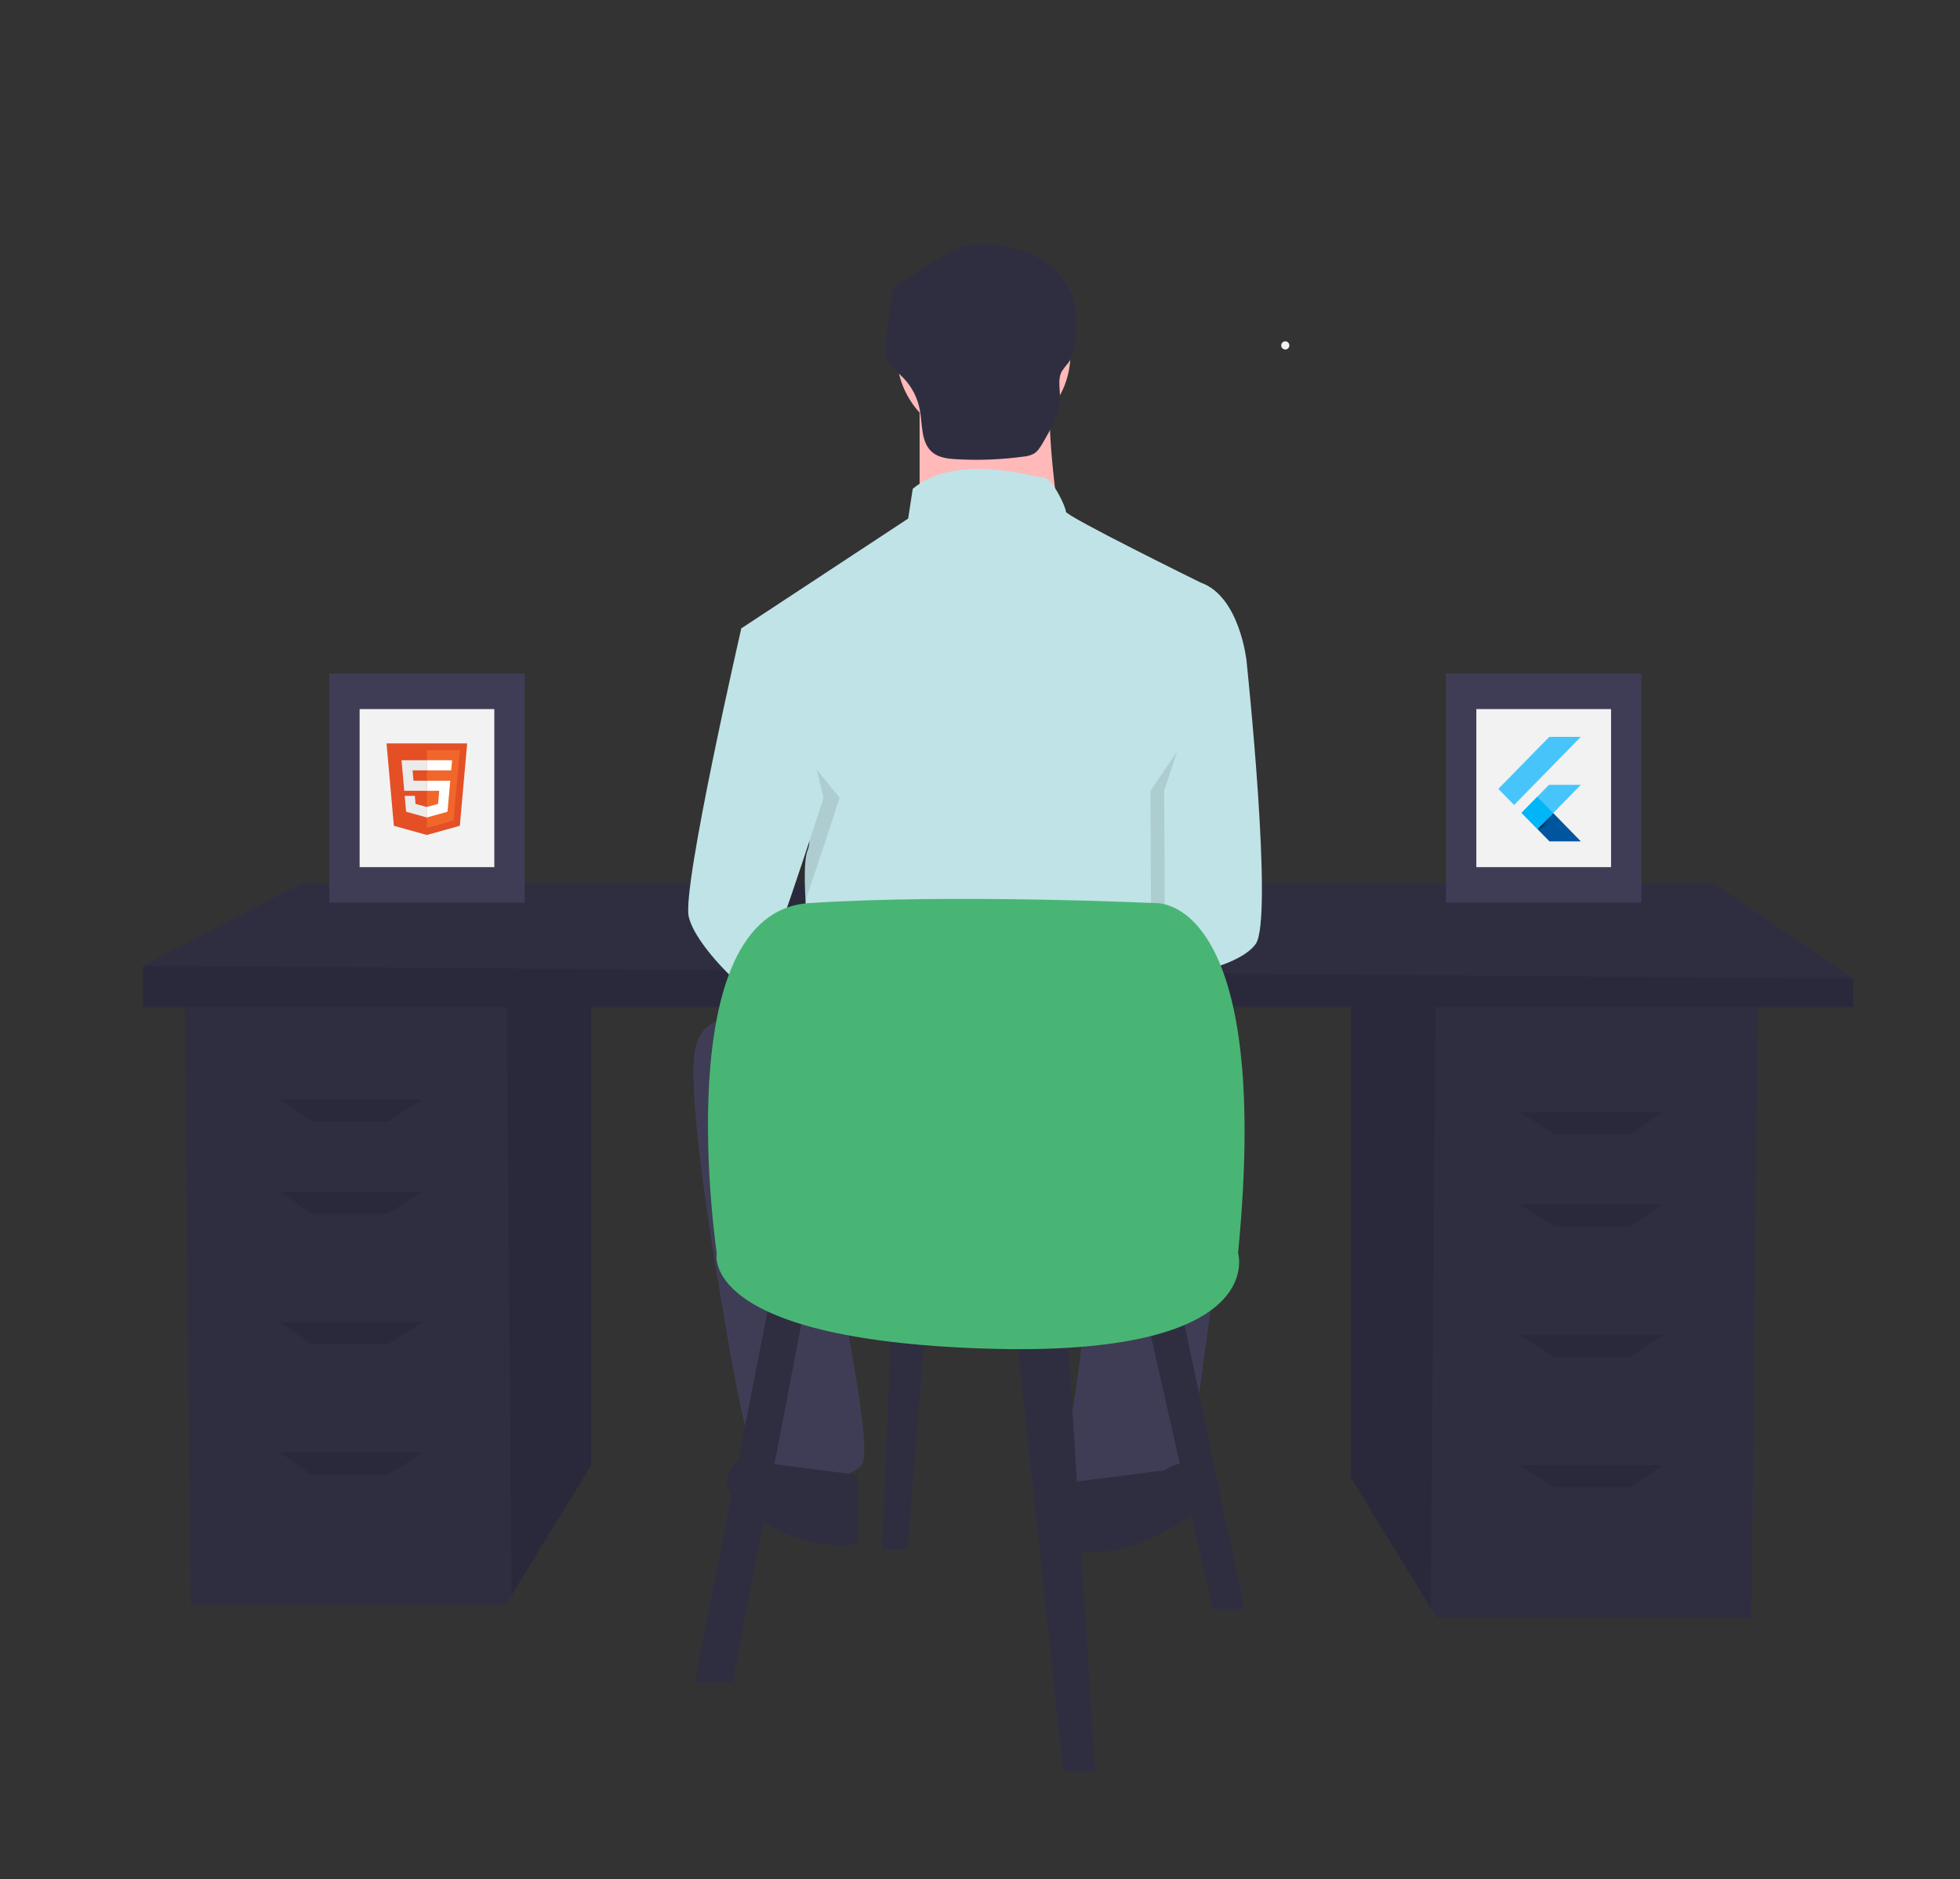 <svg width="365" height="350" viewBox="0 0 365 350" fill="none" xmlns="http://www.w3.org/2000/svg">
<rect x="0" y="0" width="365" height="350" fill="#333333" stroke="none"/>
<path d="M251.592 186.38V275.263L266.444 299.492L267.575 301.335H326.179L327.363 186.38H251.592Z" fill="#2F2E41"/>
<path opacity="0.1" d="M251.592 186.38V275.263L266.444 299.492L267.355 186.38H251.592Z" fill="black"/>
<path d="M110.113 184.01V272.892L95.26 297.122L94.129 298.965H35.525L34.341 184.01H110.113Z" fill="#2F2E41"/>
<path opacity="0.1" d="M110.112 184.01V272.892L95.26 297.122L94.348 184.01H110.112Z" fill="black"/>
<path d="M345.122 182.232V187.565H26.645V179.862L56.243 164.456H319.075L345.122 182.232Z" fill="#2F2E41"/>
<path opacity="0.1" d="M345.122 182.232V187.565H26.645V179.862L345.122 182.232Z" fill="black"/>
<path opacity="0.1" d="M72.227 208.897H58.019L52.1 204.749H78.738L72.227 208.897Z" fill="black"/>
<path opacity="0.1" d="M72.227 226.081H58.019L52.1 221.933H78.738L72.227 226.081Z" fill="black"/>
<path opacity="0.1" d="M72.227 250.376H58.019L52.1 246.228H78.738L72.227 250.376Z" fill="black"/>
<path opacity="0.1" d="M72.227 274.67H58.019L52.1 270.522H78.738L72.227 274.67Z" fill="black"/>
<path opacity="0.1" d="M289.477 211.267H303.684L309.604 207.12H282.966L289.477 211.267Z" fill="black"/>
<path opacity="0.1" d="M289.477 228.451H303.684L309.604 224.304H282.966L289.477 228.451Z" fill="black"/>
<path opacity="0.1" d="M289.477 252.746H303.684L309.604 248.598H282.966L289.477 252.746Z" fill="black"/>
<path opacity="0.1" d="M289.477 277.04H303.684L309.604 272.892H282.966L289.477 277.04Z" fill="black"/>
<path d="M239.35 65.093C239.769 65.093 240.109 64.753 240.109 64.333C240.109 63.913 239.769 63.572 239.35 63.572C238.93 63.572 238.59 63.913 238.59 64.333C238.59 64.753 238.93 65.093 239.35 65.093Z" fill="#F2F2F2"/>
<path d="M183.172 82.093C192.106 82.093 199.348 74.843 199.348 65.901C199.348 56.958 192.106 49.709 183.172 49.709C174.238 49.709 166.996 56.958 166.996 65.901C166.996 74.843 174.238 82.093 183.172 82.093Z" fill="#FFB9B9"/>
<path d="M171.253 73.997V99.564H197.645C197.645 99.564 194.24 78.258 195.943 71.866L171.253 73.997Z" fill="#FFB9B9"/>
<path d="M223.612 108.512C223.612 108.512 198.497 96.155 198.497 95.302C198.497 94.45 195.942 88.911 194.24 88.911C192.537 88.911 178.064 84.224 169.975 91.041L169.124 96.581L138.049 117.034L146.563 148.14C146.563 148.14 152.097 154.106 150.394 158.367C148.691 162.628 151.671 184.36 151.671 184.36L218.504 182.229V153.253C218.504 153.253 220.632 146.436 221.909 144.305C223.187 142.175 221.909 135.783 221.909 135.783L232.126 123C232.126 123 230.849 111.068 223.612 108.512Z" fill="#C0E3E7"/>
<path opacity="0.1" d="M139.113 127.474L141.029 117.034C141.029 117.034 129.961 165.185 131.238 170.724C132.515 176.263 141.88 184.786 143.157 185.212C144.434 185.638 156.353 148.566 156.353 148.566L139.113 127.474Z" fill="black"/>
<path d="M145.286 115.756L138.049 117.034C138.049 117.034 126.981 165.185 128.258 170.724C129.535 176.263 138.9 184.786 140.177 185.212C141.454 185.638 153.374 148.566 153.374 148.566L145.286 115.756Z" fill="#C0E3E7"/>
<path opacity="0.1" d="M225.954 130.03L229.572 123C229.572 123 234.68 171.15 231.275 175.837C227.869 180.525 214.398 182.278 214.398 182.278L214.247 147.288L225.954 130.03Z" fill="black"/>
<path d="M226.592 117.46L232.126 123C232.126 123 237.234 171.15 233.829 175.837C230.423 180.525 216.952 182.279 216.952 182.279L216.801 147.288L226.592 117.46Z" fill="#C0E3E7"/>
<path d="M144.009 190.751C144.009 190.751 131.664 186.064 129.535 195.012C127.407 203.961 134.643 244.015 134.643 244.015C134.643 244.015 139.326 274.269 142.306 275.121C145.286 275.973 158.482 276.4 160.61 272.565C162.739 268.73 154.225 229.527 154.225 229.527L203.605 228.675C203.605 228.675 200.625 262.764 198.922 265.747C197.22 268.73 197.22 278.956 198.922 278.956C200.625 278.956 219.355 278.104 220.633 275.547C221.91 272.991 229.146 215.466 229.146 215.466C229.146 215.466 235.106 195.438 228.295 196.717C221.484 197.995 144.009 190.751 144.009 190.751Z" fill="#3F3D56"/>
<path d="M216.801 273.843C216.801 273.843 221.058 270.86 223.187 273.843C225.315 276.826 226.166 280.234 216.801 285.348C207.436 290.461 200.199 289.183 200.199 288.331V275.973L216.801 273.843Z" fill="#2F2E41"/>
<path d="M143.157 272.565C143.157 272.565 138.9 269.582 136.772 272.565C134.643 275.547 133.792 278.956 143.157 284.07C152.522 289.183 159.759 287.905 159.759 287.052V274.695L143.157 272.565Z" fill="#2F2E41"/>
<path d="M183.277 45.484C181.666 45.428 180.057 45.657 178.526 46.162C177.338 46.64 176.204 47.24 175.141 47.954L167.999 52.4C167.393 52.662 166.878 53.099 166.519 53.654C166.161 54.209 165.974 54.859 165.984 55.52L165.091 62.21C164.866 63.898 164.658 65.704 165.413 67.23C166.044 68.504 167.245 69.376 168.233 70.397C169.815 72.038 170.879 74.108 171.294 76.35C171.805 79.143 171.478 82.507 173.686 84.289C174.882 85.254 176.512 85.437 178.045 85.526C182.238 85.772 186.445 85.609 190.607 85.043C191.268 84.993 191.913 84.812 192.505 84.51C193.255 84.066 193.728 83.281 194.17 82.528C195.764 79.81 197.408 76.919 197.391 73.767C197.382 72.208 196.984 70.533 197.732 69.165C198.127 68.584 198.556 68.026 199.016 67.495C199.942 66.193 200.123 64.519 200.274 62.927C200.756 57.843 200.252 53.974 196.509 50.393C193.014 47.05 188.042 45.515 183.277 45.484Z" fill="#2F2E41"/>
<path d="M143.541 241.092L129.334 313.383H136.437L150.053 242.277L143.541 241.092Z" fill="#2F2E41"/>
<path d="M189.122 247.018L198.002 329.975H203.922L198.594 244.647L189.122 247.018Z" fill="#2F2E41"/>
<path d="M213.393 244.647L225.824 299.755H231.743L219.904 243.462L213.393 244.647Z" fill="#2F2E41"/>
<path d="M166.036 244.647L164.26 288.496H168.996L172.547 244.647H166.036Z" fill="#2F2E41"/>
<path d="M133.478 233.389C133.478 233.389 124.006 169.986 150.645 168.208C177.283 166.431 215.169 168.208 215.169 168.208C215.169 168.208 237.071 166.431 230.56 233.389C230.56 233.389 236.479 252.943 183.203 251.165C129.926 249.388 133.478 233.389 133.478 233.389Z" fill="#49B575"/>
<path d="M97.7 125.443H61.327V168.129H97.7V125.443Z" fill="#3F3D56"/>
<path d="M305.662 125.443H269.289V168.129H305.662V125.443Z" fill="#3F3D56"/>
<path d="M92.056 132.066H66.971V161.505H92.056V132.066Z" fill="#F2F2F2"/>
<path d="M300.018 132.066H274.933V161.505H300.018V132.066Z" fill="#F2F2F2"/>
<path d="M73.346 153.806L71.979 138.457H86.999L85.63 153.803L79.48 155.51L73.346 153.806Z" fill="#E44F26"/>
<path d="M79.489 154.206L84.459 152.826L85.628 139.712H79.489V154.206Z" fill="#F1662A"/>
<path d="M79.489 145.405H77.001L76.829 143.477H79.489V141.594H74.774L74.819 142.1L75.281 147.287H79.489V145.405Z" fill="#EBEBEB"/>
<path d="M79.489 150.293L79.481 150.296L77.387 149.73L77.253 148.229H75.365L75.629 151.184L79.481 152.254L79.489 152.252V150.293Z" fill="#EBEBEB"/>
<path d="M79.482 145.405V147.287H81.798L81.58 149.729L79.482 150.295V152.254L83.337 151.184L83.365 150.866L83.807 145.91L83.853 145.405H79.482Z" fill="white"/>
<path d="M79.482 141.594V143.477H84.024L84.062 143.054L84.148 142.1L84.193 141.594H79.482Z" fill="white"/>
<g clip-path="url(#clip0)">
<path d="M288.514 137.239L279.022 146.933L281.96 149.933L294.389 137.239L288.514 137.239Z" fill="#47C5FB"/>
<path d="M288.448 146.178L283.366 151.368L286.315 154.425L289.247 151.43L294.389 146.178H288.448Z" fill="#47C5FB"/>
<path d="M286.314 154.425L288.547 156.705H294.389L289.247 151.43L286.314 154.425Z" fill="#00569E"/>
<path d="M283.332 151.402L286.27 148.402L289.247 151.43L286.314 154.425L283.332 151.402Z" fill="#00B5F8"/>
<path d="M286.314 154.425L288.756 153.597L288.999 151.684L286.314 154.425Z" fill="url(#paint0_linear)" fill-opacity="0.8"/>
</g>
<defs>
<linearGradient id="paint0_linear" x1="286.42" y1="152.423" x2="288.361" y2="153.108" gradientUnits="userSpaceOnUse">
<stop/>
<stop offset="1" stop-opacity="0"/>
</linearGradient>
<clipPath id="clip0">
<rect width="15.411" height="19.49" fill="white" transform="translate(279.022 137.239)"/>
</clipPath>
</defs>
</svg>
